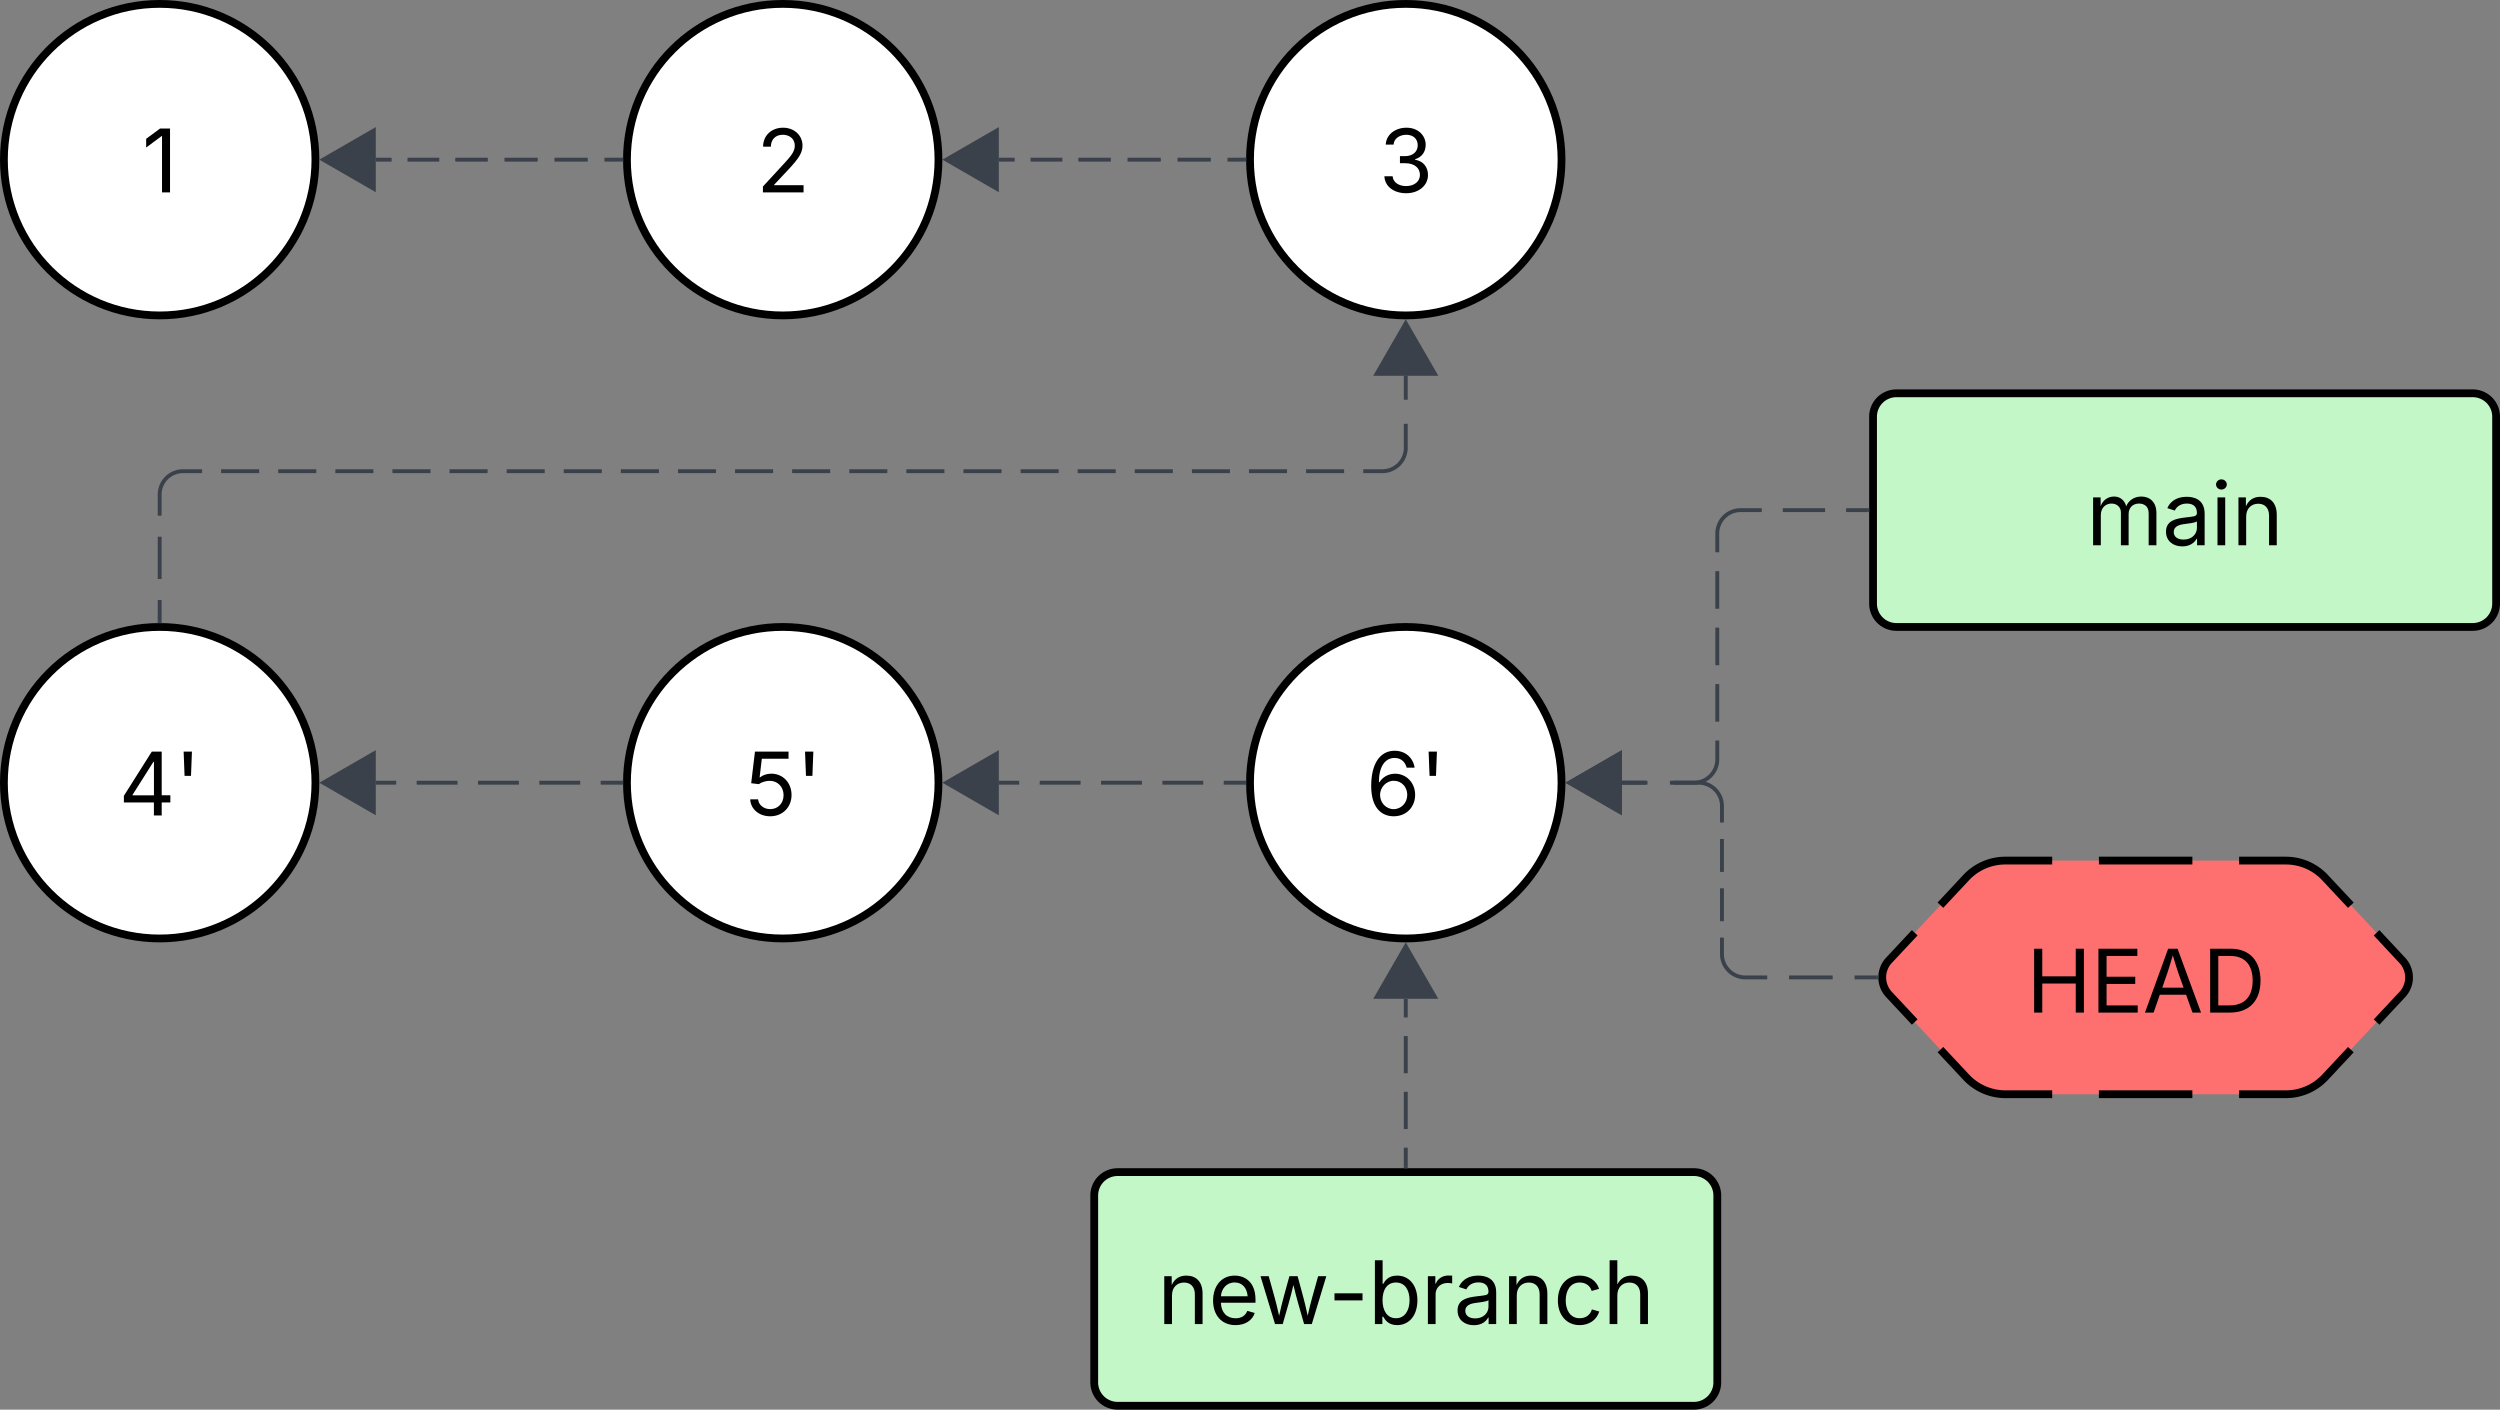 <svg xmlns="http://www.w3.org/2000/svg" xmlns:xlink="http://www.w3.org/1999/xlink" xmlns:lucid="lucid" width="642" height="362"><rect width="100%" height="100%" fill="#808080" stroke="none"/><g transform="translate(381 -59)" lucid:page-tab-id="0_0"><path d="M-300 100c0 22.1-17.9 40-40 40s-40-17.9-40-40 17.9-40 40-40 40 17.9 40 40z" stroke="#000" stroke-width="2" fill="#fff"/><use xlink:href="#a" transform="matrix(1,0,0,1,-375,65) translate(30.481 43.403)"/><path d="M100 166a6 6 0 0 1 6-6h148a6 6 0 0 1 6 6v48a6 6 0 0 1-6 6H106a6 6 0 0 1-6-6z" stroke="#000" stroke-width="2" fill="#c3f7c8"/><use xlink:href="#b" transform="matrix(1,0,0,1,105,165) translate(49.772 34.028)"/><path d="M123.9 284.4A13.8 13.8 0 0 1 134 280h72a13.8 13.8 0 0 1 10.1 4.4l19.8 21.2a6.43 6.43 0 0 1 0 8.8l-19.8 21.2A13.8 13.8 0 0 1 206 340h-72a13.8 13.8 0 0 1-10.1-4.4l-19.8-21.2a6.43 6.43 0 0 1 0-8.8z" fill="#fe7070"/><path d="M158 280h24m12 0h12a13.8 13.8 0 0 1 10.1 4.4l6.6 7.06m6.6 7.08l6.6 7.07a6.43 6.43 0 0 1 0 8.8l-6.6 7.06m-6.6 7.08l-6.6 7.07A13.8 13.8 0 0 1 206 340h-12m-12 0h-24m-12 0h-12a13.8 13.8 0 0 1-10.1-4.4l-6.6-7.06m-6.6-7.08l-6.6-7.07a6.43 6.43 0 0 1 0-8.8l6.6-7.06m6.6-7.08l6.6-7.07A13.8 13.8 0 0 1 134 280h12" stroke="#000" stroke-width="2" fill="none"/><use xlink:href="#c" transform="matrix(1,0,0,1,105,285) translate(34.384 34.028)"/><path d="M-140 100c0 22.1-17.9 40-40 40s-40-17.9-40-40 17.9-40 40-40 40 17.9 40 40z" stroke="#000" stroke-width="2" fill="#fff"/><use xlink:href="#d" transform="matrix(1,0,0,1,-215,65) translate(28.224 43.403)"/><path d="M20 100c0 22.1-17.9 40-40 40s-40-17.9-40-40 17.9-40 40-40 40 17.9 40 40z" stroke="#000" stroke-width="2" fill="#fff"/><use xlink:href="#e" transform="matrix(1,0,0,1,-55,65) translate(28.137 43.403)"/><path d="M-300 260c0 22.1-17.9 40-40 40s-40-17.9-40-40 17.9-40 40-40 40 17.9 40 40z" stroke="#000" stroke-width="2" fill="#fff"/><use xlink:href="#f" transform="matrix(1,0,0,1,-375,225) translate(24.491 43.403)"/><path d="M-61.5 100h-4.28m-4.28 0h-8.55m-4.3 0h-8.54m-4.28 0h-8.36m-4.1 0h-8.16m-4.08 0h-4.1" stroke="#3a414a" fill="none"/><path d="M-61 100l.02.47h-.53v-.94h.53z" stroke="#3a414a" stroke-width=".05" fill="#3a414a"/><path d="M-138 100l13-7.5v15z" stroke="#3a414a" fill="#3a414a"/><path d="M-221.5 100h-4.28m-4.28 0h-8.55m-4.3 0h-8.54m-4.28 0h-8.36m-4.1 0h-8.16m-4.08 0h-4.1" stroke="#3a414a" fill="none"/><path d="M-221 100l.02.47h-.53v-.94h.53z" stroke="#3a414a" stroke-width=".05" fill="#3a414a"/><path d="M-298 100l13-7.5v15z" stroke="#3a414a" fill="#3a414a"/><path d="M-140 260c0 22.1-17.9 40-40 40s-40-17.9-40-40 17.9-40 40-40 40 17.9 40 40z" stroke="#000" stroke-width="2" fill="#fff"/><use xlink:href="#g" transform="matrix(1,0,0,1,-215,225) translate(24.914 43.403)"/><path d="M-100 366a6 6 0 0 1 6-6H54a6 6 0 0 1 6 6v48a6 6 0 0 1-6 6H-94a6 6 0 0 1-6-6z" stroke="#000" stroke-width="2" fill="#c3f7c8"/><use xlink:href="#h" transform="matrix(1,0,0,1,-95,365) translate(11.247 34.028)"/><path d="M20 260c0 22.1-17.9 40-40 40s-40-17.9-40-40 17.9-40 40-40 40 17.9 40 40z" stroke="#000" stroke-width="2" fill="#fff"/><use xlink:href="#i" transform="matrix(1,0,0,1,-55,225) translate(24.779 43.403)"/><path d="M-20 358.5v-4.78m0-4.78v-9.56m0-4.77v-9.55m0-4.78v-4.78" stroke="#3a414a" fill="none"/><path d="M-19.52 359h-.96v-.5h.96z" stroke="#3a414a" stroke-width=".05" fill="#3a414a"/><path d="M-20 302l7.5 13h-15z" stroke="#3a414a" fill="#3a414a"/><path d="M-61.5 260h-5.25m-5.25 0h-10.5m-5.25 0h-10.5m-5.26 0H-114m-5.26 0h-5.25" stroke="#3a414a" fill="none"/><path d="M-61 260l.02.48h-.53v-.96h.53z" stroke="#3a414a" stroke-width=".05" fill="#3a414a"/><path d="M-138 260l13-7.5v15z" stroke="#3a414a" fill="#3a414a"/><path d="M-221.5 260h-5.25m-5.25 0h-10.5m-5.25 0h-10.5m-5.26 0H-274m-5.26 0h-5.25" stroke="#3a414a" fill="none"/><path d="M-221 260l.02.48h-.53v-.96h.53z" stroke="#3a414a" stroke-width=".05" fill="#3a414a"/><path d="M-298 260l13-7.5v15z" stroke="#3a414a" fill="#3a414a"/><path d="M-340 218.5v-5.42m0-5.4v-10.85m0-5.4V186a6 6 0 0 1 6-6h4.9m4.88 0h9.78m4.88 0h9.78m4.9 0h9.77m4.88 0h9.78m4.88 0h9.78m4.9 0h9.77m4.88 0h9.78m4.88 0h9.78m4.9 0h9.77m4.88 0h9.78m4.88 0h9.78m4.9 0h9.77m4.88 0h9.78m4.88 0h9.78m4.9 0h9.77m4.88 0h9.78m4.88 0h9.78m4.9 0h9.77m4.88 0h9.78m4.88 0h9.78m4.9 0H-26a6 6 0 0 0 6-6v-6.17m0-6.17v-6.17" stroke="#3a414a" fill="none"/><path d="M-339.52 219.03l-.47-.03-.48.02v-.53h.96z" stroke="#3a414a" stroke-width=".05" fill="#3a414a"/><path d="M-20 142l7.5 13h-15z" stroke="#3a414a" fill="#3a414a"/><path d="M100.86 310h-5.6m-5.63 0H78.42m-5.6 0h-5.62a6 6 0 0 1-6-6v-4.22m0-4.22v-8.45m0-4.2v-8.46m0-4.22V266a6 6 0 0 0-6-6h-6.56m-6.57 0H35.5" stroke="#3a414a" fill="none"/><path d="M101.36 310l.04.48h-.55v-.96h.55z" stroke="#3a414a" stroke-width=".05" fill="#3a414a"/><path d="M22 260l13-7.5v15z" stroke="#3a414a" fill="#3a414a"/><path d="M98.5 190h-5.42m-5.4 0H76.82m-5.4 0H66a6 6 0 0 0-6 6v4.83m0 4.84v9.66m0 4.84v9.66m0 4.84v9.66m0 4.84V254a6 6 0 0 1-6 6h-6.17m-6.17 0H35.5" stroke="#3a414a" fill="none"/><path d="M99 190.47h-.5v-.94h.5z" stroke="#3a414a" stroke-width=".05" fill="#3a414a"/><path d="M22 260l13-7.5v15z" stroke="#3a414a" fill="#3a414a"/><defs><path d="M653-1490V0H466v-1314h-10L96-1047v-204l324-239h233" id="j"/><use transform="matrix(0.011,0,0,0.011,0,0)" xlink:href="#j" id="a"/><path d="M158 0v-1118h175l1 205c55-151 181-225 313-225 147 0 245 90 285 228 53-141 190-228 352-228 194 0 352 125 352 384V0h-181v-749c0-161-105-225-225-225-151 0-243 103-243 244V0H807v-767c0-124-93-207-219-207-131 0-250 92-250 270V0H158" id="k"/><path d="M471 26C259 26 90-98 90-318c0-256 228-303 435-329 202-27 287-16 287-108 0-139-79-219-234-219-161 0-248 86-283 164l-173-57c86-203 278-265 451-265 150 0 419 46 419 395V0H815v-152h-12C765-73 660 26 471 26zm31-159c199 0 310-134 310-271v-155c-30 35-226 55-295 64-131 17-246 59-246 186 0 116 97 176 231 176" id="l"/><path d="M158 0v-1118h180V0H158zm91-1301c-68 0-125-53-125-119s57-119 125-119c69 0 126 53 126 119s-57 119-126 119" id="m"/><path d="M338-670V0H158v-1118h173l1 207c72-158 192-221 342-221 226 0 378 139 378 422V0H872v-695c0-172-96-275-252-275-161 0-282 109-282 300" id="n"/><g id="b"><use transform="matrix(0.011,0,0,0.011,0,0)" xlink:href="#k"/><use transform="matrix(0.011,0,0,0.011,19.466,0)" xlink:href="#l"/><use transform="matrix(0.011,0,0,0.011,31.944,0)" xlink:href="#m"/><use transform="matrix(0.011,0,0,0.011,37.326,0)" xlink:href="#n"/></g><path d="M180 0v-1490h190v644h782v-644h190V0h-190v-678H370V0H180" id="o"/><path d="M180 0v-1490h908v168H370v486h669v168H370v500h727V0H180" id="p"/><path d="M52 0l541-1490h220L1361 0h-200l-149-416H398L254 0H52zm404-582h497c-103-290-145-390-251-756-108 377-145 460-246 756" id="q"/><path d="M645 0H180v-1490h484c435 0 692 280 692 742 0 466-257 748-711 748zM370-168h263c363 0 539-218 539-580 0-358-176-574-521-574H370v1154" id="r"/><g id="c"><use transform="matrix(0.011,0,0,0.011,0,0)" xlink:href="#o"/><use transform="matrix(0.011,0,0,0.011,16.515,0)" xlink:href="#p"/><use transform="matrix(0.011,0,0,0.011,29.872,0)" xlink:href="#q"/><use transform="matrix(0.011,0,0,0.011,45.204,0)" xlink:href="#r"/></g><path d="M154 0v-137l495-537c165-179 249-281 249-418 0-156-121-253-280-253-170 0-278 110-278 278H158c0-264 200-443 465-443 266 0 455 183 455 416 0 161-73 288-336 568L416-179v12h687V0H154" id="s"/><use transform="matrix(0.011,0,0,0.011,0,0)" xlink:href="#s" id="d"/><path d="M635 20c-292 0-500-160-510-396h192c11 142 145 229 315 229 187 0 323-105 323-260 0-161-125-274-346-274H488v-165h121c174 0 294-100 294-254 0-148-104-245-266-245-152 0-291 85-297 230H157c8-234 222-395 484-395 278 0 448 188 448 400 0 168-95 291-247 336v12c190 31 301 169 301 357 0 244-216 425-508 425" id="t"/><use transform="matrix(0.011,0,0,0.011,0,0)" xlink:href="#t" id="e"/><path d="M120-303v-155l652-1032h231v1020h202v167h-202V0H821v-303H120zm702-167v-782h-12L323-482v12h499" id="u"/><path d="M232-923l-22-567h194l-22 567H232" id="v"/><g id="f"><use transform="matrix(0.011,0,0,0.011,0,0)" xlink:href="#u"/><use transform="matrix(0.011,0,0,0.011,14.355,0)" xlink:href="#v"/></g><path d="M626 20c-262 0-458-168-468-396h184c12 133 134 229 284 229 180 0 311-137 311-326 0-192-136-335-323-335-92 0-196 33-255 78l-178-22 88-738h784v167H429l-51 435h8c61-51 160-87 263-87 273 0 474 211 474 499 0 286-210 496-497 496" id="w"/><g id="g"><use transform="matrix(0.011,0,0,0.011,0,0)" xlink:href="#w"/><use transform="matrix(0.011,0,0,0.011,13.509,0)" xlink:href="#v"/></g><path d="M628 24c-324 0-524-230-524-574 0-343 198-582 503-582 237 0 487 146 487 559v75H286c9 234 145 362 343 362 132 0 231-58 273-172l174 48C1024-91 857 24 628 24zM287-650h624c-17-190-120-322-304-322-192 0-309 151-320 322" id="x"/><path d="M409 0L70-1118h191c89 329 165 560 243 925 75-353 154-601 240-925h192c85 325 161 564 235 922 77-354 157-598 244-922h191L1267 0h-179c-86-307-176-590-250-913C763-588 675-308 588 0H409" id="y"/><path d="M798-719v166H144v-166h654" id="z"/><path d="M677 24c-213 0-288-135-325-197h-20V0H158v-1490h180v551h14c37-59 106-193 324-193 279 0 474 222 474 576 0 356-194 580-473 580zm-27-161c209 0 317-186 317-421 0-232-105-413-317-413-206 0-314 166-314 413 0 249 111 421 314 421" id="A"/><path d="M158 0v-1118h174v172h12c41-113 157-188 290-188 26 0 70 2 91 3v181c-11-2-60-10-108-10-161 0-279 109-279 260V0H158" id="B"/><path d="M613 24c-304 0-509-231-509-576 0-350 205-580 509-580 216 0 392 114 453 309l-173 49c-33-115-133-197-280-197-223 0-326 196-326 419 0 220 103 415 326 415 150 0 252-85 285-206l172 49C1010-95 832 24 613 24" id="C"/><path d="M338-670V0H158v-1490h180v566c73-149 190-208 336-208 226 0 379 139 379 422V0H872v-695c0-172-96-275-252-275-161 0-282 109-282 300" id="D"/><g id="h"><use transform="matrix(0.011,0,0,0.011,0,0)" xlink:href="#n"/><use transform="matrix(0.011,0,0,0.011,13.129,0)" xlink:href="#x"/><use transform="matrix(0.011,0,0,0.011,25.684,0)" xlink:href="#y"/><use transform="matrix(0.011,0,0,0.011,43.869,0)" xlink:href="#z"/><use transform="matrix(0.011,0,0,0.011,54.091,0)" xlink:href="#A"/><use transform="matrix(0.011,0,0,0.011,67.697,0)" xlink:href="#B"/><use transform="matrix(0.011,0,0,0.011,76.063,0)" xlink:href="#l"/><use transform="matrix(0.011,0,0,0.011,88.542,0)" xlink:href="#n"/><use transform="matrix(0.011,0,0,0.011,101.671,0)" xlink:href="#C"/><use transform="matrix(0.011,0,0,0.011,114.366,0)" xlink:href="#D"/></g><path d="M646 20c-249 0-524-159-524-708 0-524 209-822 547-822 250 0 431 161 467 395H950c-33-129-126-227-281-227-229 0-367 208-367 566h12c80-124 212-198 367-198 255 0 467 205 467 493 0 278-198 501-502 501zm0-167c179 0 318-148 318-334 0-182-133-328-313-328-181 0-322 156-322 330 0 176 134 332 317 332" id="E"/><g id="i"><use transform="matrix(0.011,0,0,0.011,0,0)" xlink:href="#E"/><use transform="matrix(0.011,0,0,0.011,13.78,0)" xlink:href="#v"/></g></defs></g></svg>
